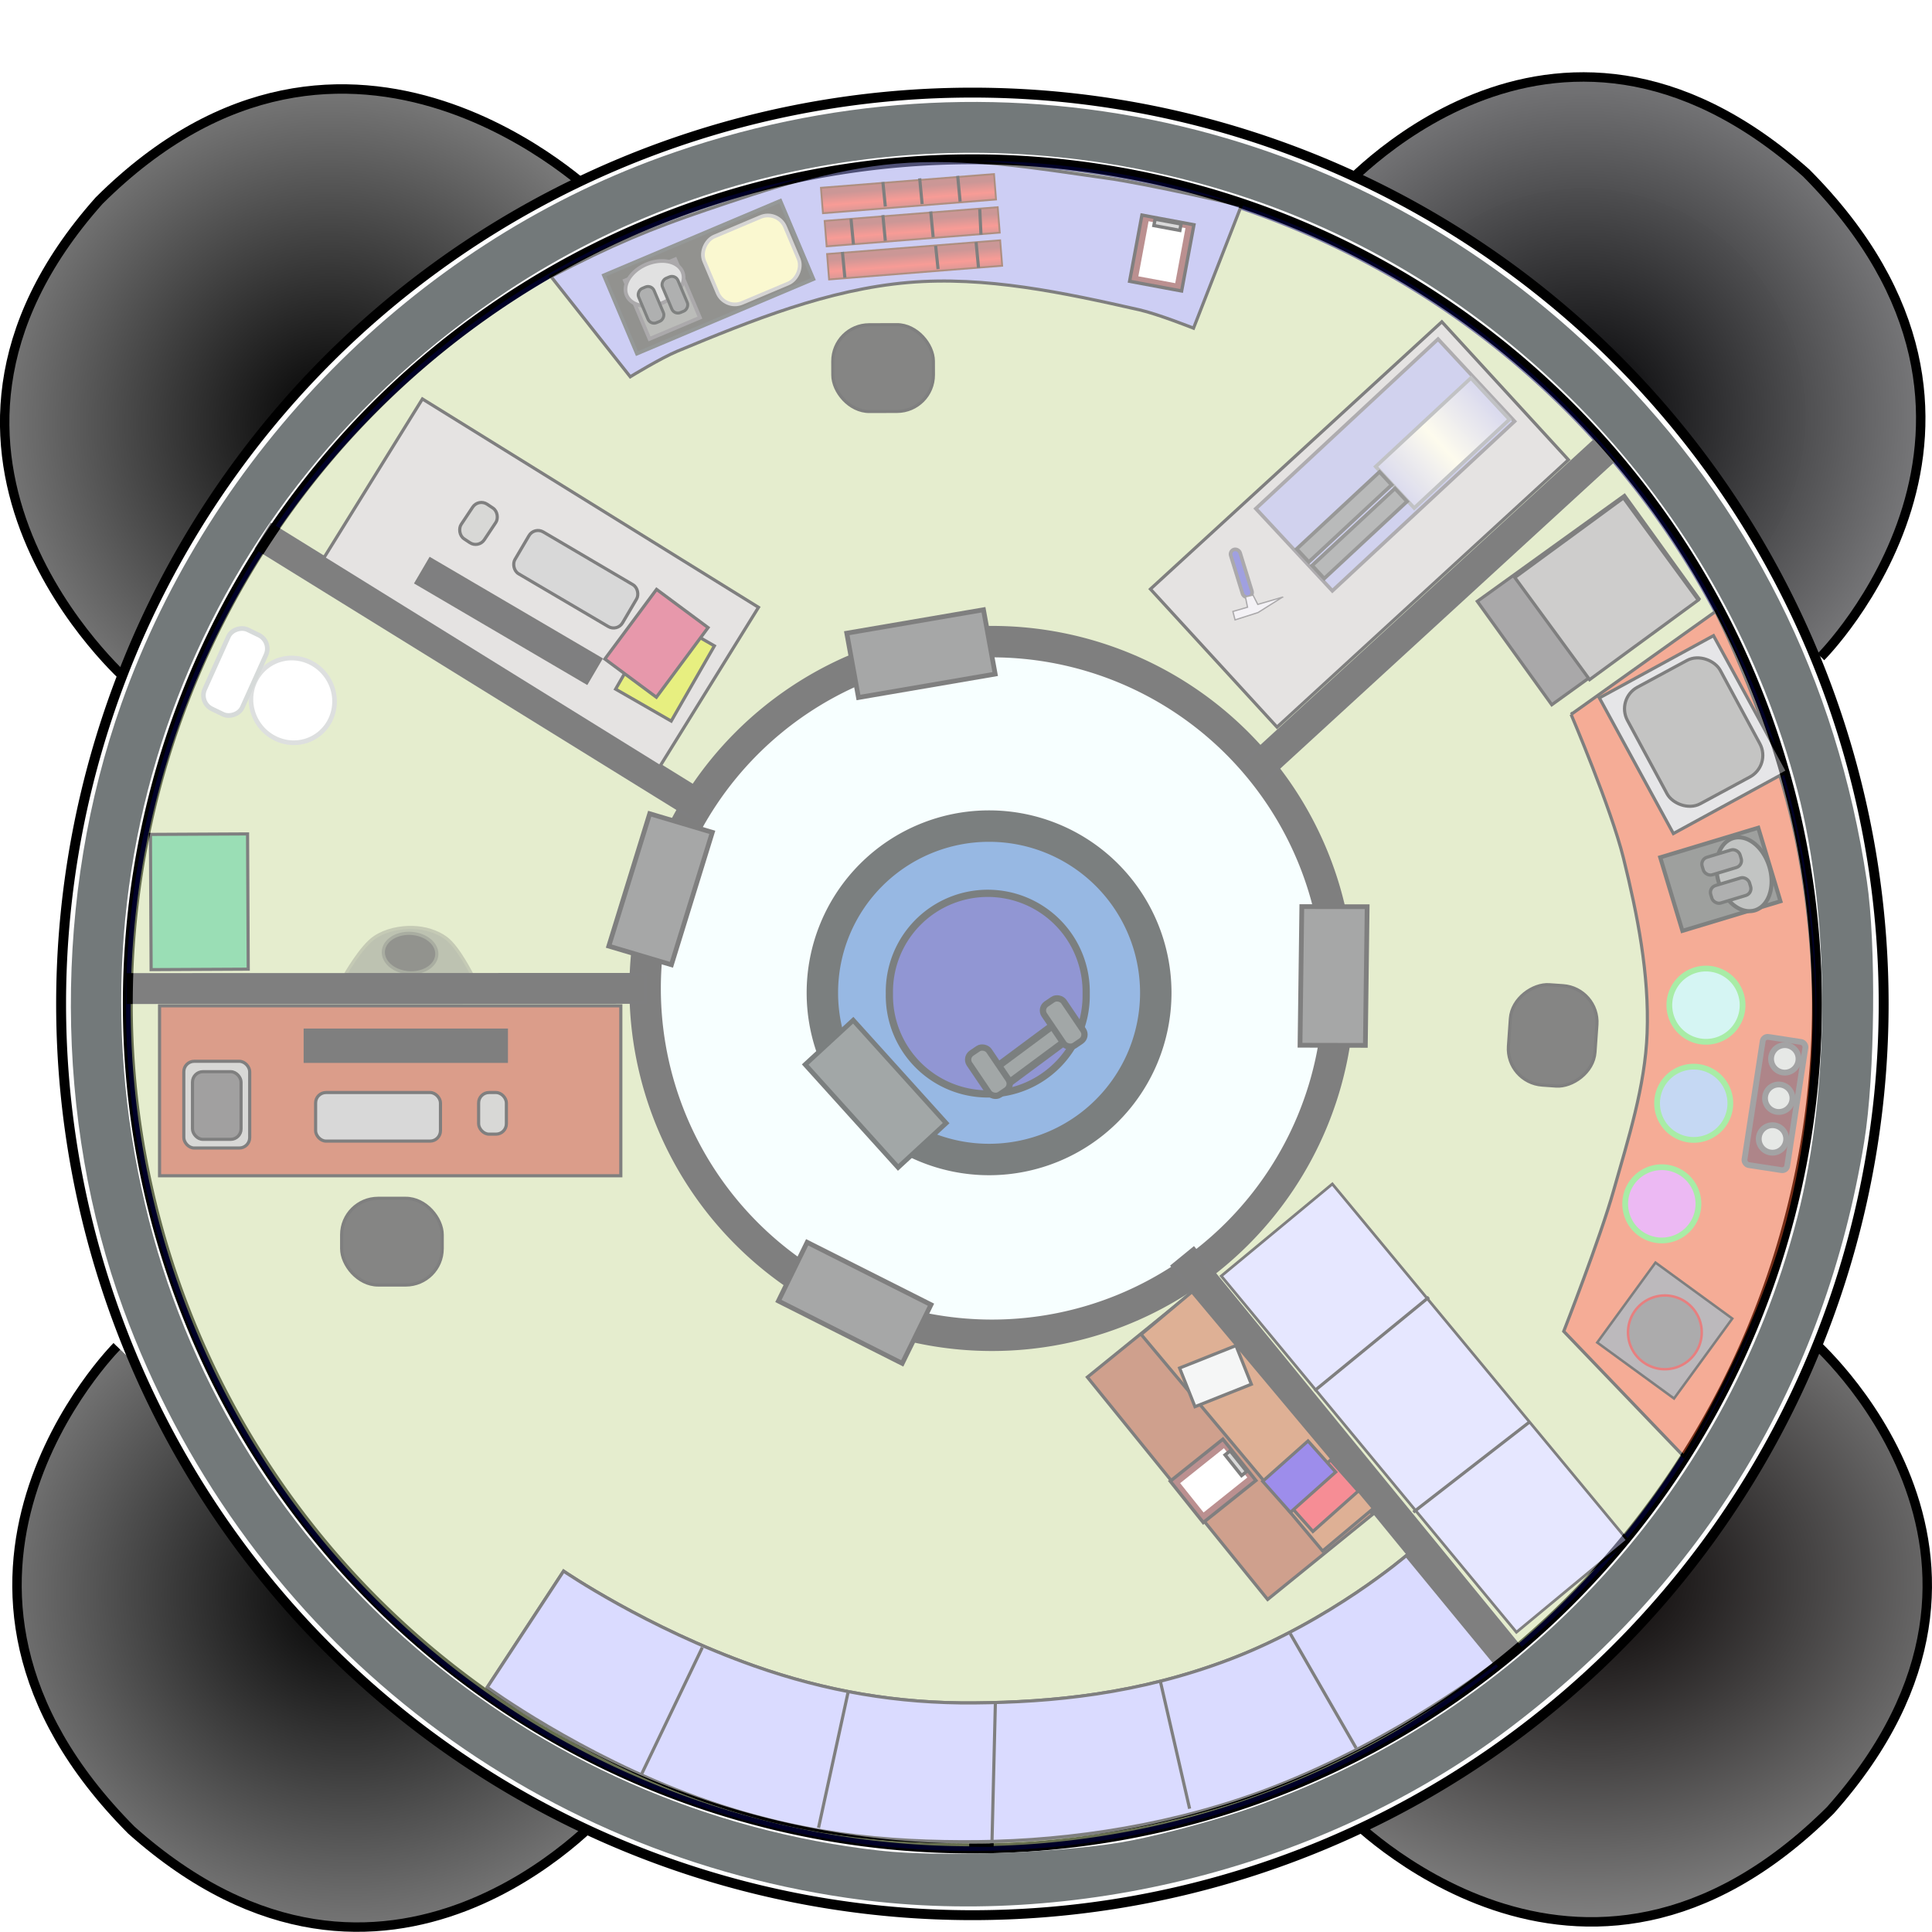 <?xml version="1.0" encoding="UTF-8" standalone="no"?>
<!-- Created with Inkscape (http://www.inkscape.org/) -->

<svg
   xmlns:dc="http://purl.org/dc/elements/1.1/"
   xmlns:cc="http://creativecommons.org/ns#"
   xmlns:rdf="http://www.w3.org/1999/02/22-rdf-syntax-ns#"
   xmlns:svg="http://www.w3.org/2000/svg"
   xmlns="http://www.w3.org/2000/svg"
   xmlns:xlink="http://www.w3.org/1999/xlink"
   xmlns:sodipodi="http://sodipodi.sourceforge.net/DTD/sodipodi-0.dtd"
   xmlns:inkscape="http://www.inkscape.org/namespaces/inkscape"
   width="61.465"
   height="61.46"
   id="svg2396"
   sodipodi:version="0.32"
   inkscape:version="0.47 r22583"
   sodipodi:docname="research_hab.svg"
   inkscape:output_extension="org.inkscape.output.svg.inkscape"
   version="1.0"
   inkscape:export-filename="/home/scud/Documents/msp/concept_art/lander_hab_color.png"
   inkscape:export-xdpi="99.859245"
   inkscape:export-ydpi="99.859245"
   style="enable-background:new">
  <defs
     id="defs2398">
    <linearGradient
       id="linearGradient3282">
      <stop
         style="stop-color:#000000;stop-opacity:1;"
         offset="0"
         id="stop3284" />
      <stop
         style="stop-color:#7b7b7b;stop-opacity:1;"
         offset="1"
         id="stop3286" />
    </linearGradient>
    <linearGradient
       id="linearGradient3273">
      <stop
         style="stop-color:#000002;stop-opacity:1;"
         offset="0"
         id="stop3275" />
      <stop
         style="stop-color:#777779;stop-opacity:0.991;"
         offset="1"
         id="stop3277" />
    </linearGradient>
    <linearGradient
       id="linearGradient3264">
      <stop
         style="stop-color:#040000;stop-opacity:1;"
         offset="0"
         id="stop3266" />
      <stop
         style="stop-color:#848484;stop-opacity:1;"
         offset="1"
         id="stop3268" />
    </linearGradient>
    <linearGradient
       id="linearGradient3255">
      <stop
         style="stop-color:#000000;stop-opacity:1;"
         offset="0"
         id="stop3257" />
      <stop
         style="stop-color:#828282;stop-opacity:1;"
         offset="1"
         id="stop3259" />
    </linearGradient>
    <radialGradient
       inkscape:collect="always"
       xlink:href="#linearGradient3255"
       id="radialGradient3261"
       cx="295.46"
       cy="93.108"
       fx="295.46"
       fy="93.108"
       r="9.497"
       gradientTransform="matrix(-0.109,1.226,1.294,0.115,209.434,-241.08)"
       gradientUnits="userSpaceOnUse" />
    <radialGradient
       inkscape:collect="always"
       xlink:href="#linearGradient3264"
       id="radialGradient3270"
       cx="337.688"
       cy="93.486"
       fx="337.688"
       fy="93.486"
       r="9.388"
       gradientTransform="matrix(1.488,0.027,0.021,-1.199,-167.321,234.264)"
       gradientUnits="userSpaceOnUse" />
    <radialGradient
       inkscape:collect="always"
       xlink:href="#linearGradient3273"
       id="radialGradient3279"
       cx="336.775"
       cy="134.029"
       fx="336.775"
       fy="134.029"
       r="9.442"
       gradientTransform="matrix(0.016,-1.172,-1.146,-0.016,485.227,491.163)"
       gradientUnits="userSpaceOnUse" />
    <radialGradient
       inkscape:collect="always"
       xlink:href="#linearGradient3282"
       id="radialGradient3319"
       gradientUnits="userSpaceOnUse"
       gradientTransform="matrix(-1.143,0.017,0.017,1.153,630.449,-65.186)"
       cx="293.591"
       cy="134.234"
       fx="293.591"
       fy="134.234"
       r="9.572" />
    <filter
       inkscape:collect="always"
       id="filter3702"
       color-interpolation-filters="sRGB">
      <feBlend
         inkscape:collect="always"
         mode="multiply"
         in2="BackgroundImage"
         id="feBlend3704" />
    </filter>
    <filter
       inkscape:collect="always"
       id="filter5209"
       color-interpolation-filters="sRGB">
      <feGaussianBlur
         inkscape:collect="always"
         stdDeviation="0.012"
         id="feGaussianBlur5211" />
    </filter>
    <linearGradient
       id="linearGradient6449">
      <stop
         style="stop-color:#972f2d;stop-opacity:1;"
         offset="0"
         id="stop6451" />
      <stop
         id="stop6459"
         offset="0.5"
         style="stop-color:#f1382d;stop-opacity:0.996;" />
      <stop
         style="stop-color:#972f2d;stop-opacity:0.992;"
         offset="1"
         id="stop6453" />
    </linearGradient>
    <linearGradient
       y2="354.203"
       x2="263.681"
       y1="341.804"
       x1="263.722"
       gradientTransform="matrix(0.092,0,0,0.06,4.371,-14.059)"
       gradientUnits="userSpaceOnUse"
       id="linearGradient3239"
       xlink:href="#linearGradient6449"
       inkscape:collect="always" />
    <linearGradient
       inkscape:collect="always"
       xlink:href="#linearGradient6449"
       id="linearGradient5452"
       gradientUnits="userSpaceOnUse"
       gradientTransform="matrix(0.092,0,0,0.06,4.404,-13)"
       x1="263.722"
       y1="341.804"
       x2="263.681"
       y2="354.203" />
    <linearGradient
       inkscape:collect="always"
       xlink:href="#linearGradient6449"
       id="linearGradient5456"
       gradientUnits="userSpaceOnUse"
       gradientTransform="matrix(0.092,0,0,0.06,4.399,-11.944)"
       x1="263.722"
       y1="341.804"
       x2="263.681"
       y2="354.203" />
    <linearGradient
       gradientTransform="matrix(0.146,0,0,0.146,-60.168,-98.19)"
       inkscape:collect="always"
       xlink:href="#linearGradient7399"
       id="linearGradient7405"
       x1="226.06"
       y1="397.144"
       x2="253.851"
       y2="397.144"
       gradientUnits="userSpaceOnUse" />
    <linearGradient
       id="linearGradient7399">
      <stop
         style="stop-color:#b6b6dd;stop-opacity:1;"
         offset="0"
         id="stop7401" />
      <stop
         id="stop7407"
         offset="0.5"
         style="stop-color:#fdf9dd;stop-opacity:0.984;" />
      <stop
         style="stop-color:#b6b6dd;stop-opacity:0.976;"
         offset="1"
         id="stop7403" />
    </linearGradient>
  </defs>
  <sodipodi:namedview
     id="base"
     pagecolor="#ffffff"
     bordercolor="#666666"
     borderopacity="1.0"
     gridtolerance="10000"
     guidetolerance="10"
     objecttolerance="10"
     inkscape:pageopacity="0.0"
     inkscape:pageshadow="2"
     inkscape:zoom="9.0628052"
     inkscape:cx="30.73247"
     inkscape:cy="30.73"
     inkscape:document-units="px"
     inkscape:current-layer="layer6"
     showgrid="true"
     inkscape:snap-global="false"
     inkscape:window-width="1440"
     inkscape:window-height="825"
     inkscape:window-x="0"
     inkscape:window-y="24"
     inkscape:snap-to-guides="false"
     showguides="true"
     inkscape:guide-bbox="true"
     inkscape:snap-grids="true"
     inkscape:snap-object-midpoints="true"
     inkscape:window-maximized="1">
    <inkscape:grid
       type="xygrid"
       id="grid2427"
       visible="true"
       enabled="true"
       empspacing="5"
       snapvisiblegridlinesonly="true" />
    <sodipodi:guide
       orientation="1,0"
       position="31.558,37.737"
       id="guide2842" />
    <sodipodi:guide
       orientation="0,1"
       position="-8.055,30.013"
       id="guide2844" />
  </sodipodi:namedview>
  <g
     inkscape:label="foot pads"
     inkscape:groupmode="layer"
     id="layer1"
     style="display:inline"
     transform="translate(-286.652,-81.089)"
     sodipodi:insensitive="true">
    <path
       style="fill:url(#radialGradient3261);fill-opacity:1;fill-rule:evenodd;stroke:#000000;stroke-width:0.3px;stroke-linecap:butt;stroke-linejoin:miter;stroke-opacity:1;display:inline"
       d="m 290.37,123.922 c 0,0 -7.45,7.44 0.466,15.395 8.152,7.257 15.052,-0.579 15.052,-0.579"
       id="path2415"
       sodipodi:nodetypes="ccc" />
    <path
       style="fill:url(#radialGradient3270);fill-opacity:1;fill-rule:evenodd;stroke:#000000;stroke-width:0.3px;stroke-linecap:butt;stroke-linejoin:miter;stroke-opacity:1;display:inline"
       d="m 329.49,138.812 c 0,0 7.44,7.783 15.395,-0.132 7.257,-8.152 -0.579,-14.941 -0.579,-14.941"
       id="path2417"
       sodipodi:nodetypes="ccc" />
    <path
       style="fill:url(#radialGradient3279);fill-opacity:1;fill-rule:evenodd;stroke:#000000;stroke-width:0.3px;stroke-linecap:butt;stroke-linejoin:miter;stroke-opacity:1;display:inline"
       d="m 344.582,101.988 c 0,0 7.45,-7.44 -0.466,-15.395 -8.152,-7.257 -14.941,0.69 -14.941,0.69"
       id="path2419"
       sodipodi:nodetypes="ccc" />
    <path
       style="fill:url(#radialGradient3319);fill-opacity:1;fill-rule:evenodd;stroke:#000000;stroke-width:0.3px;stroke-linecap:butt;stroke-linejoin:miter;stroke-opacity:1;display:inline"
       d="m 305.645,87.34 c 0,0 -7.885,-7.783 -15.84,0.132 -7.257,8.152 0.913,15.275 0.913,15.275"
       id="path2421"
       sodipodi:nodetypes="ccc" />
  </g>
  <g
     inkscape:groupmode="layer"
     id="layer2"
     style="display:inline"
     transform="translate(-286.652,-81.089)"
     inkscape:label="frame"
     sodipodi:insensitive="true">
    <path
       sodipodi:type="arc"
       style="fill:#ffffff;fill-opacity:1;fill-rule:evenodd;stroke:#000000;stroke-width:0.315;stroke-linecap:round;stroke-linejoin:miter;stroke-miterlimit:4;stroke-opacity:1;stroke-dasharray:none;stroke-dashoffset:0"
       id="path3634"
       sodipodi:cx="30.935921"
       sodipodi:cy="31.938292"
       sodipodi:rx="28.991379"
       sodipodi:ry="28.991379"
       d="m 59.927,31.938 a 28.991,28.991 0 1 1 -57.983,0 28.991,28.991 0 1 1 57.983,0 z"
       transform="translate(286.652,81.089)" />
    <path
       sodipodi:type="arc"
       style="fill:#ffffff;fill-opacity:1;fill-rule:evenodd;stroke:#000000;stroke-width:0.315;stroke-linecap:round;stroke-linejoin:miter;stroke-miterlimit:4;stroke-opacity:1;stroke-dasharray:none;stroke-dashoffset:0"
       id="path3632"
       sodipodi:cx="30.935921"
       sodipodi:cy="31.938292"
       sodipodi:rx="26.870056"
       sodipodi:ry="26.870056"
       d="m 57.806,31.938 a 26.87,26.87 0 1 1 -53.74,0 26.87,26.87 0 1 1 53.74,0 z"
       transform="translate(286.652,81.089)" />
    <path
       style="color:#000000;fill:#73797a;fill-opacity:1;fill-rule:nonzero;stroke:none;stroke-width:1;marker:none;visibility:visible;display:inline;overflow:visible;enable-background:accumulate"
       d="M 26.935,60.377 C 16.357,58.832 7.615,51.716 3.924,41.645 1.719,35.63 1.697,28.471 3.866,22.377 6.714,14.374 13.16,7.845 21.024,4.999 31.598,1.172 43.197,3.705 51.114,11.568 c 4.534,4.503 7.318,10.042 8.279,16.466 0.299,2.002 0.257,6.199 -0.085,8.289 -1.244,7.626 -5.107,14.001 -11.325,18.689 -5.812,4.382 -13.813,6.422 -21.047,5.365 l 0,0 z m 8.711,-1.76 c 0.896,-0.146 2.592,-0.582 3.769,-0.968 8.749,-2.873 15.485,-10.046 17.766,-18.92 1.051,-4.088 1.053,-9.558 0.005,-13.578 C 54.901,16.387 48.25,9.2 39.763,6.323 31.78,3.617 23.012,4.707 16.135,9.26 6.284,15.782 1.815,27.379 4.741,38.827 7.487,49.575 16.833,57.63 28.007,58.878 c 1.832,0.205 5.57,0.077 7.64,-0.261 z"
       id="path3637"
       transform="translate(286.652,81.089)" />
  </g>
  <g
     inkscape:groupmode="layer"
     id="layer6"
     inkscape:label="interior"
     style="opacity:0.5;display:inline"
     transform="translate(0,1.774)">
    <path
       sodipodi:type="arc"
       style="fill:#ccdc9d;fill-opacity:1;fill-rule:nonzero;stroke:#00004d;stroke-width:0.148;stroke-linecap:round;stroke-linejoin:miter;stroke-miterlimit:4;stroke-opacity:1;stroke-dasharray:none;stroke-dashoffset:0;enable-background:new"
       id="path5259"
       sodipodi:cx="31.336876"
       sodipodi:cy="31.447216"
       sodipodi:rx="26.812891"
       sodipodi:ry="26.812891"
       d="m 58.15,31.447 a 26.813,26.813 0 1 1 -53.626,0 26.813,26.813 0 1 1 53.626,0 z"
       transform="translate(-0.441,-1.222)" />
    <path
       sodipodi:type="arc"
       style="fill:#efffff;fill-opacity:1;stroke:#000000;stroke-width:1;stroke-linecap:round;stroke-linejoin:miter;stroke-miterlimit:4;stroke-opacity:1;stroke-dasharray:none;stroke-dashoffset:0"
       id="path3630"
       sodipodi:cx="31.557558"
       sodipodi:cy="31.447216"
       sodipodi:rx="11.034111"
       sodipodi:ry="11.034111"
       d="m 42.592,31.447 a 11.034,11.034 0 1 1 -22.068,0 11.034,11.034 0 1 1 22.068,0 z"
       transform="translate(0,-1.774)" />
    <rect
       style="fill:#000000;fill-opacity:1;stroke:#000002;stroke-width:0.09;stroke-linecap:round;stroke-linejoin:miter;stroke-miterlimit:4;stroke-opacity:1;stroke-dasharray:none;stroke-dashoffset:0"
       id="rect3640"
       width="16.456"
       height="0.893"
       x="4.069"
       y="29.231"
       transform="matrix(1,-3.3650439e-4,2.0933525e-4,1,0,0)" />
    <rect
       transform="matrix(0.633,0.774,-0.774,0.633,0,0)"
       y="-5.386"
       x="53.413"
       height="0.893"
       width="16.456"
       id="rect3644"
       style="fill:#000000;fill-opacity:1;stroke:#000002;stroke-width:0.09;stroke-linecap:round;stroke-linejoin:miter;stroke-miterlimit:4;stroke-opacity:1;stroke-dasharray:none;stroke-dashoffset:0" />
    <rect
       transform="matrix(0.893,0.45,-0.44,0.898,0,0)"
       y="22.156"
       x="39.673"
       height="2.079"
       width="4.411"
       id="rect3646"
       style="fill:#4e4f4f;fill-opacity:1;fill-rule:nonzero;stroke:#000000;stroke-width:0.151;stroke-linecap:round;stroke-linejoin:miter;stroke-miterlimit:4;stroke-opacity:1;stroke-dasharray:none;stroke-dashoffset:0;display:inline" />
    <rect
       transform="matrix(0.85,0.526,-0.527,0.85,0,0)"
       y="8.141"
       x="15.196"
       height="0.893"
       width="16.456"
       id="rect3649"
       style="fill:#000000;fill-opacity:1;stroke:#000002;stroke-width:0.09;stroke-linecap:round;stroke-linejoin:miter;stroke-miterlimit:4;stroke-opacity:1;stroke-dasharray:none;stroke-dashoffset:0" />
    <rect
       style="fill:#000000;fill-opacity:1;stroke:#000002;stroke-width:0.087;stroke-linecap:round;stroke-linejoin:miter;stroke-miterlimit:4;stroke-opacity:1;stroke-dasharray:none;stroke-dashoffset:0"
       id="rect3651"
       width="15.248"
       height="0.896"
       x="-29.097"
       y="-44.198"
       transform="matrix(-0.737,0.676,-0.676,-0.737,0,0)" />
    <rect
       style="fill:#4e4f4f;fill-opacity:1;fill-rule:nonzero;stroke:#000000;stroke-width:0.151;stroke-linecap:round;stroke-linejoin:miter;stroke-miterlimit:4;stroke-opacity:1;stroke-dasharray:none;stroke-dashoffset:0;display:inline"
       id="rect3653"
       width="4.411"
       height="2.079"
       x="17.228"
       y="-28.96"
       transform="matrix(-0.295,0.955,-0.958,-0.285,0,0)" />
    <rect
       transform="matrix(-0.986,0.169,-0.179,-0.984,0,0)"
       y="-24.734"
       x="-27.62"
       height="2.079"
       width="4.411"
       id="rect3655"
       style="fill:#4e4f4f;fill-opacity:1;fill-rule:nonzero;stroke:#000000;stroke-width:0.151;stroke-linecap:round;stroke-linejoin:miter;stroke-miterlimit:4;stroke-opacity:1;stroke-dasharray:none;stroke-dashoffset:0;display:inline" />
    <rect
       style="fill:#4e4f4f;fill-opacity:1;fill-rule:nonzero;stroke:#000000;stroke-width:0.151;stroke-linecap:round;stroke-linejoin:miter;stroke-miterlimit:4;stroke-opacity:1;stroke-dasharray:none;stroke-dashoffset:0;display:inline"
       id="rect3657"
       width="4.411"
       height="2.079"
       x="-31.396"
       y="41.767"
       transform="matrix(0.013,-1,1,0.002,0,0)" />
    <path
       style="fill:#9a9ba1;fill-opacity:1;stroke:#aeaeae;stroke-width:0.1;stroke-linecap:butt;stroke-linejoin:miter;stroke-miterlimit:4;stroke-opacity:1;stroke-dasharray:none;display:inline;filter:url(#filter3702)"
       d="m 14.205,28.204 c 0,0 1.026,-0.009 1.463,-0.24 0.325,-0.172 0.591,-0.473 0.761,-0.8 0.193,-0.37 0.302,-0.813 0.248,-1.227 -0.067,-0.521 -0.696,-1.415 -0.696,-1.415"
       id="path3732"
       sodipodi:nodetypes="caaac"
       transform="matrix(-0.433,-0.901,0.901,-0.433,-4.218,54.298)" />
    <path
       sodipodi:type="arc"
       style="fill:#4d4c4c;fill-opacity:1;fill-rule:nonzero;stroke:#aeaeae;stroke-width:0.1;stroke-linecap:butt;stroke-linejoin:miter;stroke-miterlimit:4;stroke-opacity:1;stroke-dasharray:none;stroke-dashoffset:0;display:inline;filter:url(#filter3702)"
       id="path3734"
       sodipodi:cx="38.905445"
       sodipodi:cy="17.629816"
       sodipodi:rx="0.62678504"
       sodipodi:ry="0.85063684"
       d="m 39.532,17.63 a 0.627,0.851 0 1 1 -1.254,0 0.627,0.851 0 1 1 1.254,0 z"
       transform="matrix(0.067,-0.998,0.998,0.067,-7.155,66.193)" />
    <path
       sodipodi:type="arc"
       style="fill:#ffffff;fill-opacity:1;fill-rule:nonzero;stroke:#bcc0c0;stroke-width:0.129;stroke-linecap:butt;stroke-linejoin:miter;stroke-miterlimit:4;stroke-opacity:1;stroke-dasharray:none;stroke-dashoffset:0;display:inline;filter:url(#filter5209)"
       id="path3724"
       sodipodi:cx="44.322659"
       sodipodi:cy="20.718971"
       sodipodi:rx="1.1640294"
       sodipodi:ry="1.1640294"
       d="m 45.487,20.719 a 1.164,1.164 0 1 1 -2.328,0 1.164,1.164 0 1 1 2.328,0 z"
       transform="matrix(-0.977,0.575,-0.592,-1.005,64.883,15.845)" />
    <rect
       style="fill:#ffffff;fill-opacity:1;fill-rule:nonzero;stroke:#aeb5b3;stroke-width:0.148;stroke-linecap:butt;stroke-linejoin:miter;stroke-miterlimit:4;stroke-opacity:1;stroke-dasharray:none;stroke-dashoffset:0;display:inline"
       id="rect3730"
       width="2.763"
       height="1.329"
       x="-1.018"
       y="3.364"
       transform="matrix(-0.411,0.912,-0.9,-0.435,11.263,21.026)"
       ry="0.465" />
    <rect
       style="fill:#36bd6b;fill-opacity:1;fill-rule:nonzero;stroke:#000002;stroke-width:0.1;stroke-linecap:round;stroke-linejoin:miter;stroke-miterlimit:4;stroke-opacity:1;stroke-dasharray:none;stroke-dashoffset:0"
       id="rect3681"
       width="4.303"
       height="3.09"
       x="24.795"
       y="-7.752"
       transform="matrix(0.005,1,-1,0.005,0,0)" />
    <path
       style="fill:#b6b7ff;fill-opacity:1;stroke:#000000;stroke-width:0.1;stroke-linecap:butt;stroke-linejoin:miter;stroke-miterlimit:4;stroke-opacity:1;stroke-dasharray:none"
       d="m 15.503,53.681 c 0,0 2.925,2.143 6.665,3.505 3.21,1.169 5.993,1.434 8.948,1.405 2.955,-0.029 6.343,-0.539 9.422,-1.741 4.039,-1.578 7.019,-3.941 7.019,-3.941 l -2.814,-3.421 c 0,0 -2.419,2.079 -5.58,3.289 -2.938,1.125 -5.716,1.378 -8.157,1.4 -2.441,0.023 -4.735,-0.373 -7.019,-1.18 -3.428,-1.211 -6.057,-3.013 -6.057,-3.013 l -2.428,3.696 z"
       id="path3683"
       transform="translate(0,-1.774)"
       sodipodi:nodetypes="cszsccszscc" />
    <path
       style="fill:none;stroke:#000000;stroke-width:0.1;stroke-linecap:butt;stroke-linejoin:miter;stroke-miterlimit:4;stroke-opacity:1;stroke-dasharray:none"
       d="m 20.413,56.439 1.931,-4.027"
       id="path3685"
       transform="translate(0,-1.774)" />
    <path
       style="fill:none;stroke:#000000;stroke-width:0.1;stroke-linecap:butt;stroke-linejoin:miter;stroke-miterlimit:4;stroke-opacity:1;stroke-dasharray:none"
       d="m 26.041,58.15 0.938,-4.303"
       id="path3687"
       transform="translate(0,-1.774)" />
    <path
       style="fill:none;stroke:#000000;stroke-width:0.1;stroke-linecap:butt;stroke-linejoin:miter;stroke-miterlimit:4;stroke-opacity:1;stroke-dasharray:none"
       d="m 30.84,58.701 0.717,0 0.11,-4.524"
       id="path3689"
       transform="translate(0,-1.774)" />
    <path
       style="fill:none;stroke:#000000;stroke-width:0.1;stroke-linecap:butt;stroke-linejoin:miter;stroke-miterlimit:4;stroke-opacity:1;stroke-dasharray:none"
       d="M 37.847,57.543 36.909,53.46"
       id="path3691"
       transform="translate(0,-1.774)"
       sodipodi:nodetypes="cc" />
    <path
       style="fill:none;stroke:#000000;stroke-width:0.1;stroke-linecap:butt;stroke-linejoin:miter;stroke-miterlimit:4;stroke-opacity:1;stroke-dasharray:none"
       d="M 43.143,55.612 41.047,51.971"
       id="path3693"
       transform="translate(0,-1.774)"
       sodipodi:nodetypes="cc" />
    <path
       style="fill:none;stroke:#000000;stroke-width:1px;stroke-linecap:butt;stroke-linejoin:miter;stroke-opacity:1"
       d="m 44.523,54.95 0,0 z"
       id="path3695"
       transform="translate(0,-1.774)" />
    <path
       style="fill:none;stroke:#000000;stroke-width:1px;stroke-linecap:butt;stroke-linejoin:miter;stroke-opacity:1"
       d="m 40.937,56.55 0,0 z"
       id="path3697"
       transform="translate(0,-1.774)" />
    <path
       sodipodi:nodetypes="cszsccszscc"
       transform="translate(0,-1.774)"
       id="path5263"
       d="m 15.503,53.681 c 0,0 2.925,2.143 6.665,3.505 3.21,1.169 5.993,1.434 8.948,1.405 2.955,-0.029 6.343,-0.539 9.422,-1.741 4.039,-1.578 7.019,-3.941 7.019,-3.941 l -2.814,-3.421 c 0,0 -2.419,2.079 -5.58,3.289 -2.938,1.125 -5.716,1.378 -8.157,1.4 -2.441,0.023 -4.735,-0.373 -7.019,-1.18 -3.428,-1.211 -6.057,-3.013 -6.057,-3.013 l -2.428,3.696 z"
       style="fill:#b6b7ff;fill-opacity:1;stroke:#000000;stroke-width:0.1;stroke-linecap:butt;stroke-linejoin:miter;stroke-miterlimit:4;stroke-opacity:1;stroke-dasharray:none" />
    <path
       transform="translate(0,-1.774)"
       id="path5265"
       d="m 20.413,56.439 1.931,-4.027"
       style="fill:none;stroke:#000000;stroke-width:0.1;stroke-linecap:butt;stroke-linejoin:miter;stroke-miterlimit:4;stroke-opacity:1;stroke-dasharray:none" />
    <path
       transform="translate(0,-1.774)"
       id="path5267"
       d="m 26.041,58.15 0.938,-4.303"
       style="fill:none;stroke:#000000;stroke-width:0.1;stroke-linecap:butt;stroke-linejoin:miter;stroke-miterlimit:4;stroke-opacity:1;stroke-dasharray:none" />
    <path
       transform="translate(0,-1.774)"
       id="path5269"
       d="m 30.84,58.701 0.717,0 0.11,-4.524"
       style="fill:none;stroke:#000000;stroke-width:0.1;stroke-linecap:butt;stroke-linejoin:miter;stroke-miterlimit:4;stroke-opacity:1;stroke-dasharray:none" />
    <path
       sodipodi:nodetypes="cc"
       transform="translate(0,-1.774)"
       id="path5271"
       d="M 37.847,57.543 36.909,53.46"
       style="fill:none;stroke:#000000;stroke-width:0.1;stroke-linecap:butt;stroke-linejoin:miter;stroke-miterlimit:4;stroke-opacity:1;stroke-dasharray:none" />
    <path
       sodipodi:nodetypes="cc"
       transform="translate(0,-1.774)"
       id="path5273"
       d="M 43.143,55.612 41.047,51.971"
       style="fill:none;stroke:#000000;stroke-width:0.1;stroke-linecap:butt;stroke-linejoin:miter;stroke-miterlimit:4;stroke-opacity:1;stroke-dasharray:none" />
    <path
       transform="translate(0,-1.774)"
       id="path5275"
       d="m 44.523,54.95 0,0 z"
       style="fill:none;stroke:#000000;stroke-width:1px;stroke-linecap:butt;stroke-linejoin:miter;stroke-opacity:1" />
    <path
       transform="translate(0,-1.774)"
       id="path5277"
       d="m 40.937,56.55 0,0 z"
       style="fill:none;stroke:#000000;stroke-width:1px;stroke-linecap:butt;stroke-linejoin:miter;stroke-opacity:1" />
    <rect
       style="fill:#cecfff;fill-opacity:1;fill-rule:nonzero;stroke:#000000;stroke-width:0.087;stroke-miterlimit:4;stroke-opacity:1;stroke-dasharray:none"
       id="rect5279"
       width="4.589"
       height="14.718"
       x="5.15"
       y="54.684"
       transform="matrix(0.77,-0.638,0.638,0.77,0,0)" />
    <path
       style="fill:none;stroke:#000000;stroke-width:0.1;stroke-linecap:butt;stroke-linejoin:miter;stroke-miterlimit:4;stroke-opacity:1;stroke-dasharray:none"
       d="m 41.819,44.247 3.641,-2.979"
       id="path5281"
       transform="translate(0,-1.774)"
       sodipodi:nodetypes="cc" />
    <path
       style="fill:none;stroke:#000000;stroke-width:0.1;stroke-linecap:butt;stroke-linejoin:miter;stroke-miterlimit:4;stroke-opacity:1;stroke-dasharray:none"
       d="M 44.964,48.109 48.66,45.24"
       id="path5283"
       transform="translate(0,-1.774)"
       sodipodi:nodetypes="cc" />
    <rect
       style="fill:#b73b16;fill-opacity:1;fill-rule:nonzero;stroke:#000000;stroke-width:0.1;stroke-linecap:round;stroke-linejoin:miter;stroke-miterlimit:4;stroke-opacity:1;stroke-dasharray:none;stroke-dashoffset:0"
       id="rect5285"
       width="14.675"
       height="5.407"
       x="5.076"
       y="31.999"
       transform="translate(0,-1.774)" />
    <rect
       style="fill:#000000;fill-opacity:1;fill-rule:nonzero;stroke:#000000;stroke-width:0.1;stroke-linecap:round;stroke-linejoin:miter;stroke-miterlimit:4;stroke-opacity:1;stroke-dasharray:none;stroke-dashoffset:0"
       id="rect5287"
       width="6.4"
       height="0.993"
       x="9.71"
       y="30.998" />
    <rect
       style="fill:#b2b1b2;fill-opacity:1;fill-rule:nonzero;stroke:#000000;stroke-width:0.1;stroke-linecap:round;stroke-linejoin:miter;stroke-miterlimit:4;stroke-opacity:1;stroke-dasharray:none;stroke-dashoffset:0"
       id="rect5289"
       width="3.972"
       height="1.545"
       x="10.041"
       y="32.984"
       ry="0.331" />
    <rect
       style="fill:#b2b1ad;fill-opacity:1;fill-rule:nonzero;stroke:#000000;stroke-width:0.1;stroke-linecap:round;stroke-linejoin:miter;stroke-miterlimit:4;stroke-opacity:1;stroke-dasharray:none;stroke-dashoffset:0"
       id="rect5291"
       width="0.883"
       height="1.324"
       x="15.227"
       y="32.984"
       ry="0.331" />
    <rect
       style="fill:#b2b1ad;fill-opacity:1;fill-rule:nonzero;stroke:#000000;stroke-width:0.1;stroke-linecap:round;stroke-linejoin:miter;stroke-miterlimit:4;stroke-opacity:1;stroke-dasharray:none;stroke-dashoffset:0"
       id="rect5293"
       width="2.096"
       height="2.759"
       x="5.848"
       y="33.764"
       transform="translate(0,-1.774)"
       ry="0.331" />
    <rect
       style="fill:#444141;fill-opacity:1;fill-rule:nonzero;stroke:#000000;stroke-width:0.1;stroke-linecap:round;stroke-linejoin:miter;stroke-miterlimit:4;stroke-opacity:1;stroke-dasharray:none;stroke-dashoffset:0"
       id="rect5295"
       width="1.545"
       height="2.152"
       x="6.124"
       y="34.095"
       transform="translate(0,-1.774)"
       ry="0.331" />
    <rect
       style="fill:#9f411c;fill-opacity:1;fill-rule:nonzero;stroke:#000000;stroke-width:0.1;stroke-linecap:round;stroke-linejoin:miter;stroke-miterlimit:4;stroke-opacity:1;stroke-dasharray:none;stroke-dashoffset:0"
       id="rect5297"
       width="4.303"
       height="9.103"
       x="0.395"
       y="54.424"
       transform="matrix(0.777,-0.63,0.63,0.777,0,0)" />
    <rect
       style="fill:#0b0c09;fill-opacity:1;fill-rule:nonzero;stroke:#000000;stroke-width:0.1;stroke-linecap:round;stroke-linejoin:miter;stroke-miterlimit:4;stroke-opacity:1;stroke-dasharray:none;stroke-dashoffset:0"
       id="rect5315"
       width="3.2"
       height="2.759"
       x="10.869"
       y="36.349"
       ry="1.159" />
    <rect
       style="fill:#be622c;fill-opacity:1;fill-rule:nonzero;stroke:#000000;stroke-width:0.1;stroke-linecap:round;stroke-linejoin:miter;stroke-miterlimit:4;stroke-opacity:1;stroke-dasharray:none;stroke-dashoffset:0"
       id="rect5317"
       width="2.112"
       height="8.993"
       x="1.695"
       y="54.527"
       transform="matrix(0.766,-0.642,0.642,0.766,0,0)" />
    <rect
       style="fill:#ee1c2c;fill-opacity:1;fill-rule:nonzero;stroke:#000000;stroke-width:0.1;stroke-linecap:round;stroke-linejoin:miter;stroke-miterlimit:4;stroke-opacity:1;stroke-dasharray:none;stroke-dashoffset:0"
       id="rect5319"
       width="1.324"
       height="1.931"
       x="61.508"
       y="-1.912"
       transform="matrix(0.665,0.747,-0.747,0.665,0,0)" />
    <rect
       transform="matrix(0.665,0.747,-0.747,0.665,0,0)"
       y="-1.779"
       x="60.578"
       height="1.931"
       width="1.324"
       id="rect5321"
       style="fill:#3b1cd7;fill-opacity:1;fill-rule:nonzero;stroke:#000000;stroke-width:0.1;stroke-linecap:round;stroke-linejoin:miter;stroke-miterlimit:4;stroke-opacity:1;stroke-dasharray:none;stroke-dashoffset:0" />
    <rect
       style="fill:#ebeded;fill-opacity:1;fill-rule:nonzero;stroke:#000000;stroke-width:0.1;stroke-linecap:round;stroke-linejoin:miter;stroke-miterlimit:4;stroke-opacity:1;stroke-dasharray:none;stroke-dashoffset:0"
       id="rect5325"
       width="1.324"
       height="1.931"
       x="52.673"
       y="-21.348"
       transform="matrix(0.37,0.929,-0.929,0.37,0,0)" />
    <rect
       transform="matrix(0.781,-0.624,-0.624,-0.781,0,0)"
       style="fill:#782121;fill-opacity:1;fill-rule:nonzero;stroke:#020000;stroke-width:0.106;stroke-linecap:round;stroke-linejoin:miter;stroke-miterlimit:4;stroke-opacity:1;stroke-dasharray:none;stroke-dashoffset:0;display:inline;enable-background:new"
       id="rect3649-9"
       width="2.143"
       height="1.683"
       x="0.78"
       y="-60.372" />
    <rect
       transform="matrix(0.781,-0.624,-0.624,-0.781,0,0)"
       style="fill:#ffffff;fill-opacity:1;fill-rule:nonzero;stroke:none;display:inline;enable-background:new"
       id="rect3651-8"
       width="1.782"
       height="1.194"
       x="0.987"
       y="-60.128" />
    <rect
       transform="matrix(0.781,-0.624,-0.624,-0.781,0,0)"
       style="fill:#b3b3b3;fill-opacity:1;fill-rule:nonzero;stroke:#000000;stroke-width:0.106;stroke-opacity:1;display:inline;enable-background:new"
       id="rect3653-3"
       width="0.207"
       height="0.841"
       x="2.665"
       y="-59.965" />
    <path
       transform="translate(0,-1.774)"
       style="fill:#eb5a2d;fill-opacity:1;fill-rule:nonzero;stroke:#000000;stroke-width:0.1;stroke-linecap:round;stroke-linejoin:miter;stroke-miterlimit:4;stroke-opacity:1;stroke-dashoffset:0"
       d="m 49.982,22.729 4.6,-3.277 c 0,0 1.479,2.885 2.355,6.336 0.624,2.458 0.828,5.358 0.766,7.281 -0.059,1.816 -0.365,4.417 -1.093,6.713 -1.119,3.53 -3.042,6.552 -3.042,6.552 l -3.819,-3.979 c 0,0 1.157,-2.954 1.587,-4.479 0.464,-1.643 1.002,-3.303 1.066,-5.009 0.07,-1.871 -0.304,-3.749 -0.753,-5.568 -0.389,-1.575 -1.666,-4.571 -1.666,-4.571 z"
       id="rect5342"
       sodipodi:nodetypes="ccsssccaaac" />
    <rect
       style="fill:#535153;fill-opacity:1;fill-rule:nonzero;stroke:#000000;stroke-width:0.1;stroke-linecap:round;stroke-linejoin:miter;stroke-miterlimit:4;stroke-opacity:1;stroke-dasharray:none;stroke-dashoffset:0"
       id="rect5345"
       width="5.774"
       height="4.057"
       x="28.014"
       y="41.575"
       transform="matrix(0.811,-0.584,0.584,0.811,0,0)" />
    <rect
       style="fill:#9d9c9a;fill-opacity:1;fill-rule:nonzero;stroke:#000000;stroke-width:0.1;stroke-linecap:round;stroke-linejoin:miter;stroke-miterlimit:4;stroke-opacity:1;stroke-dasharray:none;stroke-dashoffset:0"
       id="rect5347"
       width="4.283"
       height="4.026"
       x="29.066"
       y="41.855"
       transform="matrix(0.807,-0.591,0.591,0.807,0,0)" />
    <rect
       style="fill:#ceced1;fill-opacity:1;fill-rule:nonzero;stroke:#000000;stroke-width:0.1;stroke-linecap:round;stroke-linejoin:miter;stroke-miterlimit:4;stroke-opacity:1;stroke-dasharray:none;stroke-dashoffset:0"
       id="rect5349"
       width="4.135"
       height="4.915"
       x="34.878"
       y="42.296"
       transform="matrix(0.878,-0.479,0.479,0.878,0,0)" />
    <rect
       style="fill:#8a8a87;fill-opacity:1;fill-rule:nonzero;stroke:#000000;stroke-width:0.1;stroke-linecap:round;stroke-linejoin:miter;stroke-miterlimit:4;stroke-opacity:1;stroke-dasharray:none;stroke-dashoffset:0"
       id="rect5351"
       width="3.355"
       height="4.213"
       x="35.518"
       y="42.421"
       ry="0.78"
       transform="matrix(0.88,-0.475,0.475,0.88,0,0)" />
    <rect
       style="fill:#3e413e;fill-opacity:1;fill-rule:nonzero;stroke:#000402;stroke-width:0.128;stroke-linecap:round;stroke-linejoin:miter;stroke-miterlimit:4;stroke-opacity:1;stroke-dasharray:none;stroke-dashoffset:0;display:inline;enable-background:new"
       id="rect10985"
       width="3.259"
       height="2.444"
       x="43.204"
       y="39.695"
       transform="matrix(0.957,-0.289,0.289,0.957,0,0)" />
    <path
       transform="matrix(0.156,-0.047,0.047,0.156,-26.649,1.84)"
       sodipodi:type="arc"
       style="fill:#868a87;fill-opacity:1;fill-rule:nonzero;stroke:#000402;stroke-width:0.786;stroke-linecap:round;stroke-linejoin:miter;stroke-miterlimit:4;stroke-opacity:1;stroke-dasharray:none;stroke-dashoffset:0;display:inline;enable-background:new"
       id="path10987"
       sodipodi:cx="439.83008"
       sodipodi:cy="287.63959"
       sodipodi:rx="5.1699333"
       sodipodi:ry="7.3604121"
       d="m 445,287.64 a 5.17,7.36 0 1 1 -10.34,0 5.17,7.36 0 1 1 10.34,0 z" />
    <rect
       style="fill:#606262;fill-opacity:1;fill-rule:nonzero;stroke:#000402;stroke-width:0.103;stroke-linecap:round;stroke-linejoin:miter;stroke-miterlimit:4;stroke-opacity:1;stroke-dasharray:none;stroke-dashoffset:0;display:inline;enable-background:new"
       id="rect10989"
       width="1.259"
       height="0.583"
       x="44.401"
       y="40.122"
       ry="0.228"
       transform="matrix(0.957,-0.289,0.289,0.957,0,0)" />
    <rect
       ry="0.227"
       y="41.062"
       x="44.402"
       height="0.581"
       width="1.288"
       id="rect10991"
       style="fill:#606262;fill-opacity:1;fill-rule:nonzero;stroke:#000402;stroke-width:0.104;stroke-linecap:round;stroke-linejoin:miter;stroke-miterlimit:4;stroke-opacity:1;stroke-dasharray:none;stroke-dashoffset:0;display:inline;enable-background:new"
       transform="matrix(0.957,-0.289,0.289,0.957,0,0)" />
    <path
       sodipodi:type="arc"
       style="fill:#acebe7;fill-opacity:1;fill-rule:nonzero;stroke:#51da4e;stroke-width:0.786;stroke-linecap:round;stroke-linejoin:miter;stroke-miterlimit:4;stroke-opacity:1;stroke-dasharray:none;stroke-dashoffset:0;display:inline;enable-background:new"
       id="path10981"
       sodipodi:cx="480"
       sodipodi:cy="295"
       sodipodi:rx="5"
       sodipodi:ry="5"
       d="m 485,295 a 5,5 0 1 1 -10,0 5,5 0 1 1 10,0 z"
       transform="matrix(0.233,0,0,0.233,-57.566,-38.53)" />
    <path
       transform="matrix(0.233,0,0,0.233,-57.956,-35.409)"
       d="m 485,295 a 5,5 0 1 1 -10,0 5,5 0 1 1 10,0 z"
       sodipodi:ry="5"
       sodipodi:rx="5"
       sodipodi:cy="295"
       sodipodi:cx="480"
       id="path5377"
       style="fill:#8bb2e7;fill-opacity:1;fill-rule:nonzero;stroke:#51da4e;stroke-width:0.786;stroke-linecap:round;stroke-linejoin:miter;stroke-miterlimit:4;stroke-opacity:1;stroke-dasharray:none;stroke-dashoffset:0;display:inline;enable-background:new"
       sodipodi:type="arc" />
    <path
       sodipodi:type="arc"
       style="fill:#d973e7;fill-opacity:1;fill-rule:nonzero;stroke:#51da4e;stroke-width:0.786;stroke-linecap:round;stroke-linejoin:miter;stroke-miterlimit:4;stroke-opacity:1;stroke-dasharray:none;stroke-dashoffset:0;display:inline;enable-background:new"
       id="path5379"
       sodipodi:cx="480"
       sodipodi:cy="295"
       sodipodi:rx="5"
       sodipodi:ry="5"
       d="m 485,295 a 5,5 0 1 1 -10,0 5,5 0 1 1 10,0 z"
       transform="matrix(0.233,0,0,0.233,-58.971,-32.21)" />
    <rect
       style="fill:#5d0b14;fill-opacity:1;fill-rule:nonzero;stroke:#48474a;stroke-width:0.185;stroke-linecap:round;stroke-linejoin:miter;stroke-miterlimit:4;stroke-opacity:1;stroke-dasharray:none;stroke-dashoffset:0;display:inline;enable-background:new"
       id="rect3719"
       width="1.375"
       height="4.126"
       x="60.216"
       y="22.306"
       ry="0.159"
       transform="matrix(0.988,0.152,-0.152,0.988,0,0)" />
    <path
       sodipodi:type="arc"
       style="fill:#cdd1ce;fill-opacity:1;fill-rule:nonzero;stroke:#48474a;stroke-width:1;stroke-linecap:round;stroke-linejoin:miter;stroke-miterlimit:4;stroke-opacity:1;stroke-dasharray:none;stroke-dashoffset:0;display:inline;enable-background:new"
       id="path3721"
       sodipodi:cx="438.05322"
       sodipodi:cy="633.91272"
       sodipodi:rx="2.3589296"
       sodipodi:ry="2.3589296"
       d="m 440.412,633.913 a 2.359,2.359 0 1 1 -4.718,0 2.359,2.359 0 1 1 4.718,0 z"
       transform="matrix(0.183,0.028,-0.028,0.183,-5.632,-96.358)" />
    <path
       transform="matrix(0.183,0.028,-0.028,0.183,-5.825,-95.106)"
       d="m 440.412,633.913 a 2.359,2.359 0 1 1 -4.718,0 2.359,2.359 0 1 1 4.718,0 z"
       sodipodi:ry="2.3589296"
       sodipodi:rx="2.3589296"
       sodipodi:cy="633.91272"
       sodipodi:cx="438.05322"
       id="path3723"
       style="fill:#cdd1ce;fill-opacity:1;fill-rule:nonzero;stroke:#48474a;stroke-width:1;stroke-linecap:round;stroke-linejoin:miter;stroke-miterlimit:4;stroke-opacity:1;stroke-dasharray:none;stroke-dashoffset:0;display:inline;enable-background:new"
       sodipodi:type="arc" />
    <path
       sodipodi:type="arc"
       style="fill:#cdd1ce;fill-opacity:1;fill-rule:nonzero;stroke:#48474a;stroke-width:1;stroke-linecap:round;stroke-linejoin:miter;stroke-miterlimit:4;stroke-opacity:1;stroke-dasharray:none;stroke-dashoffset:0;display:inline;enable-background:new"
       id="path3725"
       sodipodi:cx="438.05322"
       sodipodi:cy="633.91272"
       sodipodi:rx="2.3589296"
       sodipodi:ry="2.3589296"
       d="m 440.412,633.913 a 2.359,2.359 0 1 1 -4.718,0 2.359,2.359 0 1 1 4.718,0 z"
       transform="matrix(0.183,0.028,-0.028,0.183,-6.024,-93.811)" />
    <rect
       style="fill:#7a737a;fill-opacity:1;fill-rule:nonzero;stroke:#000000;stroke-width:0.079;stroke-linecap:round;stroke-linejoin:miter;stroke-miterlimit:4;stroke-opacity:1;stroke-dasharray:none;stroke-dashoffset:0"
       id="rect5396"
       width="3.024"
       height="3.147"
       x="65.184"
       y="0.001"
       transform="matrix(0.808,0.589,-0.589,0.808,0,0)" />
    <path
       sodipodi:type="arc"
       style="fill:#59575a;fill-opacity:1;fill-rule:nonzero;stroke:#cf0000;stroke-width:0.1;stroke-linecap:round;stroke-linejoin:miter;stroke-miterlimit:4;stroke-opacity:1;stroke-dasharray:none;stroke-dashoffset:0"
       id="path5398"
       sodipodi:cx="49.934689"
       sodipodi:cy="42.968559"
       sodipodi:rx="1.4824361"
       sodipodi:ry="1.4824361"
       d="m 51.417,42.969 a 1.482,1.482 0 1 1 -2.965,0 1.482,1.482 0 1 1 2.965,0 z"
       transform="matrix(0.639,0.466,-0.466,0.639,41.082,-10.113)" />
    <rect
       style="fill:#0b0c09;fill-opacity:1;fill-rule:nonzero;stroke:#000000;stroke-width:0.1;stroke-linecap:round;stroke-linejoin:miter;stroke-miterlimit:4;stroke-opacity:1;stroke-dasharray:none;stroke-dashoffset:0;display:inline;enable-background:new"
       id="rect5315-1"
       width="3.2"
       height="2.759"
       x="-29.221"
       y="50.054"
       ry="1.159"
       transform="matrix(0.07,-0.998,0.998,0.07,0,0)" />
    <rect
       style="fill:#cbc7c6;fill-opacity:1;fill-rule:nonzero;stroke:#000000;stroke-width:0.1;stroke-linecap:round;stroke-linejoin:miter;stroke-miterlimit:4;stroke-opacity:1;stroke-dasharray:none;stroke-dashoffset:0"
       id="rect5422"
       width="5.958"
       height="12.579"
       x="37.241"
       y="-28.081"
       transform="matrix(0.676,0.737,-0.737,0.676,0,0)" />
    <rect
       transform="matrix(0.527,-0.85,0.85,0.527,0,0)"
       y="17.173"
       x="-8.156"
       height="12.579"
       width="5.958"
       id="rect5424"
       style="fill:#cbc7c6;fill-opacity:1;fill-rule:nonzero;stroke:#000000;stroke-width:0.1;stroke-linecap:round;stroke-linejoin:miter;stroke-miterlimit:4;stroke-opacity:1;stroke-dasharray:none;stroke-dashoffset:0" />
    <path
       style="fill:#9c9dea;fill-opacity:1;fill-rule:nonzero;stroke:#000000;stroke-width:0.1;stroke-linecap:round;stroke-linejoin:miter;stroke-miterlimit:4;stroke-opacity:1;stroke-dashoffset:0"
       d="m 17.53,7.025 c 1.94,-1.014 3.232,-1.544 4.924,-2.116 1.973,-0.668 3.984,-1.349 6.059,-1.527 2.214,-0.19 4.447,0.198 6.648,0.505 1.459,0.203 4.331,0.883 4.331,0.883 l -1.521,3.897 c 0,0 -1.134,-0.451 -1.727,-0.585 C 33.837,7.538 31.35,7.003 28.892,7.214 26.349,7.433 23.911,8.419 21.554,9.397 21.027,9.615 20.051,10.213 20.051,10.213 L 17.53,7.025 z"
       id="rect5426"
       sodipodi:nodetypes="caaaccaaacc" />
    <rect
       y="6.249"
       x="25.701"
       height="0.812"
       width="5.523"
       id="rect7391"
       style="fill:url(#linearGradient3239);fill-opacity:1;fill-rule:nonzero;stroke:#5e1f02;stroke-width:0.058;stroke-linecap:round;stroke-linejoin:miter;stroke-miterlimit:4;stroke-opacity:1;stroke-dasharray:none;stroke-dashoffset:0;display:inline;enable-background:new"
       transform="matrix(0.997,-0.079,0.079,0.997,0,0)" />
    <rect
       transform="matrix(0.997,-0.079,0.079,0.997,0,0)"
       style="fill:url(#linearGradient5452);fill-opacity:1;fill-rule:nonzero;stroke:#5e1f02;stroke-width:0.058;stroke-linecap:round;stroke-linejoin:miter;stroke-miterlimit:4;stroke-opacity:1;stroke-dasharray:none;stroke-dashoffset:0;display:inline;enable-background:new"
       id="rect5450"
       width="5.523"
       height="0.812"
       x="25.735"
       y="7.309" />
    <rect
       y="8.365"
       x="25.729"
       height="0.812"
       width="5.523"
       id="rect5454"
       style="fill:url(#linearGradient5456);fill-opacity:1;fill-rule:nonzero;stroke:#5e1f02;stroke-width:0.058;stroke-linecap:round;stroke-linejoin:miter;stroke-miterlimit:4;stroke-opacity:1;stroke-dasharray:none;stroke-dashoffset:0;display:inline;enable-background:new"
       transform="matrix(0.997,-0.079,0.079,0.997,0,0)" />
    <path
       style="fill:none;stroke:#000000;stroke-width:0.1;stroke-linecap:butt;stroke-linejoin:miter;stroke-miterlimit:4;stroke-opacity:1;stroke-dasharray:none"
       d="m 30.468,5.596 0.078,0.819"
       id="path5458"
       transform="translate(0,-1.774)" />
    <path
       style="fill:none;stroke:#000000;stroke-width:0.1;stroke-linecap:butt;stroke-linejoin:miter;stroke-miterlimit:4;stroke-opacity:1;stroke-dasharray:none"
       d="m 28.088,5.791 0.078,0.78"
       id="path5460"
       transform="translate(0,-1.774)" />
    <path
       style="fill:none;stroke:#000000;stroke-width:0.1;stroke-linecap:butt;stroke-linejoin:miter;stroke-miterlimit:4;stroke-opacity:1;stroke-dasharray:none"
       d="m 29.259,5.674 0.078,0.819"
       id="path5462"
       transform="translate(0,-1.774)"
       sodipodi:nodetypes="cc" />
    <path
       style="fill:none;stroke:#000000;stroke-width:0.1;stroke-linecap:butt;stroke-linejoin:miter;stroke-miterlimit:4;stroke-opacity:1;stroke-dasharray:none"
       d="m 27.074,6.961 0.078,0.819"
       id="path5464"
       transform="translate(0,-1.774)"
       sodipodi:nodetypes="cc" />
    <path
       style="fill:none;stroke:#000000;stroke-width:0.1;stroke-linecap:butt;stroke-linejoin:miter;stroke-miterlimit:4;stroke-opacity:1;stroke-dasharray:none"
       d="m 28.088,6.844 0.078,0.819"
       id="path5466"
       transform="translate(0,-1.774)"
       sodipodi:nodetypes="cc" />
    <path
       style="fill:none;stroke:#000000;stroke-width:0.1;stroke-linecap:butt;stroke-linejoin:miter;stroke-miterlimit:4;stroke-opacity:1;stroke-dasharray:none"
       d="m 31.17,6.649 0.039,0.819"
       id="path5468"
       transform="translate(0,-1.774)"
       sodipodi:nodetypes="cc" />
    <path
       style="fill:none;stroke:#000000;stroke-width:0.1;stroke-linecap:butt;stroke-linejoin:miter;stroke-miterlimit:4;stroke-opacity:1;stroke-dasharray:none"
       d="m 29.61,6.727 0.078,0.819"
       id="path5470"
       transform="translate(0,-1.774)"
       sodipodi:nodetypes="cc" />
    <path
       style="fill:none;stroke:#000000;stroke-width:0.1;stroke-linecap:butt;stroke-linejoin:miter;stroke-miterlimit:4;stroke-opacity:1;stroke-dasharray:none"
       d="m 31.053,7.702 0.078,0.819"
       id="path5472"
       transform="translate(0,-1.774)" />
    <path
       style="fill:none;stroke:#000000;stroke-width:0.1;stroke-linecap:butt;stroke-linejoin:miter;stroke-miterlimit:4;stroke-opacity:1;stroke-dasharray:none"
       d="m 29.766,7.819 0.078,0.741"
       id="path5474"
       transform="translate(0,-1.774)"
       sodipodi:nodetypes="cc" />
    <path
       style="fill:none;stroke:#000000;stroke-width:0.1;stroke-linecap:butt;stroke-linejoin:miter;stroke-miterlimit:4;stroke-opacity:1;stroke-dasharray:none"
       d="m 26.801,8.014 0.078,0.819"
       id="path5476"
       transform="translate(0,-1.774)"
       sodipodi:nodetypes="cc" />
    <rect
       style="fill:#a3a6dd;fill-opacity:1;fill-rule:nonzero;stroke:#5e5a5f;stroke-width:0.114;stroke-linecap:round;stroke-linejoin:miter;stroke-miterlimit:4;stroke-opacity:1;stroke-dasharray:none;stroke-dashoffset:0;display:inline;enable-background:new"
       id="rect7395"
       width="7.919"
       height="3.574"
       x="-27.362"
       y="-41.344"
       transform="matrix(-0.732,0.681,-0.681,-0.732,0,0)" />
    <rect
       style="fill:url(#linearGradient7405);fill-opacity:1;fill-rule:nonzero;stroke:#848589;stroke-width:0.114;stroke-linecap:round;stroke-linejoin:miter;stroke-miterlimit:4;stroke-opacity:1;stroke-dasharray:none;stroke-dashoffset:0;display:inline;enable-background:new"
       id="rect7397"
       width="4.139"
       height="1.8"
       x="-27.285"
       y="-41.189"
       transform="matrix(-0.732,0.681,-0.681,-0.732,0,0)" />
    <rect
       style="fill:#737676;fill-opacity:1;fill-rule:nonzero;stroke:#313130;stroke-width:0.114;stroke-linecap:round;stroke-linejoin:miter;stroke-miterlimit:4;stroke-opacity:1;stroke-dasharray:none;stroke-dashoffset:0;display:inline;enable-background:new"
       id="rect7409"
       width="3.599"
       height="0.566"
       x="-23.12"
       y="-40.881"
       transform="matrix(-0.732,0.681,-0.681,-0.732,0,0)" />
    <rect
       y="-40.161"
       x="-23.12"
       height="0.566"
       width="3.599"
       id="rect7411"
       style="fill:#737676;fill-opacity:1;fill-rule:nonzero;stroke:#313130;stroke-width:0.114;stroke-linecap:round;stroke-linejoin:miter;stroke-miterlimit:4;stroke-opacity:1;stroke-dasharray:none;stroke-dashoffset:0;display:inline;enable-background:new"
       transform="matrix(-0.732,0.681,-0.681,-0.732,0,0)" />
    <rect
       transform="matrix(-1,0.003,-0.003,-1,0,0)"
       ry="1.159"
       y="-11.4"
       x="-29.665"
       height="2.759"
       width="3.2"
       id="rect5516"
       style="fill:#0b0c09;fill-opacity:1;fill-rule:nonzero;stroke:#000000;stroke-width:0.1;stroke-linecap:round;stroke-linejoin:miter;stroke-miterlimit:4;stroke-opacity:1;stroke-dasharray:none;stroke-dashoffset:0;display:inline;enable-background:new" />
    <rect
       transform="matrix(0.183,-0.983,-0.983,-0.183,0,0)"
       style="fill:#782121;fill-opacity:1;fill-rule:nonzero;stroke:#020000;stroke-width:0.106;stroke-linecap:round;stroke-linejoin:miter;stroke-miterlimit:4;stroke-opacity:1;stroke-dasharray:none;stroke-dashoffset:0;display:inline;enable-background:new"
       id="rect3649-9-7"
       width="2.143"
       height="1.683"
       x="-0.477"
       y="-38.331" />
    <rect
       transform="matrix(0.183,-0.983,-0.983,-0.183,0,0)"
       style="fill:#ffffff;fill-opacity:1;fill-rule:nonzero;stroke:none;display:inline;enable-background:new"
       id="rect3651-8-0"
       width="1.782"
       height="1.194"
       x="-0.27"
       y="-38.086" />
    <rect
       transform="matrix(0.183,-0.983,-0.983,-0.183,0,0)"
       style="fill:#b3b3b3;fill-opacity:1;fill-rule:nonzero;stroke:#000000;stroke-width:0.106;stroke-opacity:1;display:inline;enable-background:new"
       id="rect3653-3-5"
       width="0.207"
       height="0.841"
       x="1.408"
       y="-37.924" />
    <rect
       style="fill:#252520;fill-opacity:1;fill-rule:nonzero;stroke:#2b3130;stroke-width:0.118;stroke-linecap:round;stroke-linejoin:miter;stroke-miterlimit:4;stroke-opacity:1;stroke-dasharray:none;stroke-dashoffset:0;display:inline;enable-background:new"
       id="rect7763"
       width="2.704"
       height="6.094"
       x="13.913"
       y="-21.078"
       transform="matrix(0.389,0.921,-0.921,0.389,0,0)" />
    <rect
       style="fill:#f5f2a2;fill-opacity:1;fill-rule:nonzero;stroke:#abaaa7;stroke-width:0.118;stroke-linecap:round;stroke-linejoin:miter;stroke-miterlimit:4;stroke-opacity:1;stroke-dasharray:none;stroke-dashoffset:0;display:inline;enable-background:new"
       id="rect7765"
       width="2.291"
       height="2.795"
       x="14.142"
       y="-20.895"
       ry="0.596"
       transform="matrix(0.389,0.921,-0.921,0.389,0,0)" />
    <rect
       style="fill:#787a73;fill-opacity:1;fill-rule:nonzero;stroke:#575457;stroke-width:0.118;stroke-linecap:round;stroke-linejoin:miter;stroke-miterlimit:4;stroke-opacity:1;stroke-dasharray:none;stroke-dashoffset:0;display:inline;enable-background:new"
       id="rect7767"
       width="2.016"
       height="1.741"
       x="14.326"
       y="-17.275"
       transform="matrix(0.389,0.921,-0.921,0.389,0,0)" />
    <path
       sodipodi:type="arc"
       style="fill:#c4c4c4;fill-opacity:1;fill-rule:nonzero;stroke:#575457;stroke-width:0.786;stroke-linecap:round;stroke-linejoin:miter;stroke-miterlimit:4;stroke-opacity:1;stroke-dasharray:none;stroke-dashoffset:0;display:inline;enable-background:new"
       id="path7784"
       sodipodi:cx="288.96182"
       sodipodi:cy="266.94852"
       sodipodi:rx="4.440855"
       sodipodi:ry="6.4315825"
       d="m 293.403,266.949 a 4.441,6.432 0 1 1 -8.882,0 4.441,6.432 0 1 1 8.882,0 z"
       transform="matrix(0.058,0.138,-0.138,0.058,40.903,-48.113)" />
    <rect
       style="fill:#606262;fill-opacity:1;fill-rule:nonzero;stroke:#000402;stroke-width:0.095;stroke-linecap:round;stroke-linejoin:miter;stroke-miterlimit:4;stroke-opacity:1;stroke-dasharray:none;stroke-dashoffset:0;display:inline;enable-background:new"
       id="rect7788"
       width="1.183"
       height="0.534"
       x="14.77"
       y="-16.267"
       ry="0.209"
       transform="matrix(0.389,0.921,-0.921,0.389,0,0)" />
    <rect
       ry="0.209"
       y="-17.092"
       x="14.77"
       height="0.534"
       width="1.183"
       id="rect7790"
       style="fill:#606262;fill-opacity:1;fill-rule:nonzero;stroke:#000402;stroke-width:0.095;stroke-linecap:round;stroke-linejoin:miter;stroke-miterlimit:4;stroke-opacity:1;stroke-dasharray:none;stroke-dashoffset:0;display:inline;enable-background:new"
       transform="matrix(0.389,0.921,-0.921,0.389,0,0)" />
    <rect
       style="fill:#4141c1;fill-opacity:1;fill-rule:nonzero;stroke:#575457;stroke-width:0.114;stroke-linecap:round;stroke-linejoin:miter;stroke-miterlimit:4;stroke-opacity:1;stroke-dasharray:none;stroke-dashoffset:0;display:inline;enable-background:new"
       id="rect7834"
       width="0.311"
       height="1.588"
       x="-33.044"
       y="-28.195"
       ry="0.156"
       transform="matrix(-0.955,0.295,-0.295,-0.955,0,0)" />
    <path
       style="fill:#e9e5ed;fill-opacity:1;fill-rule:nonzero;stroke:#575457;stroke-width:0.041;stroke-linecap:round;stroke-linejoin:miter;stroke-miterlimit:4;stroke-opacity:1;stroke-dasharray:none;stroke-dashoffset:0;display:inline;enable-background:new"
       d="m 40.802,17.223 -0.779,0.491 -0.731,0.233 -0.069,-0.268 0.466,-0.135 -0.068,-0.329 0.243,-0.057 0.151,0.297 0.788,-0.231 z"
       id="rect7836"
       sodipodi:nodetypes="ccccccccc" />
    <rect
       style="fill:#000001;fill-opacity:1;fill-rule:nonzero;stroke:#000000;stroke-width:0.1;stroke-linecap:round;stroke-linejoin:miter;stroke-miterlimit:4;stroke-opacity:1;stroke-dasharray:none;stroke-dashoffset:0"
       id="rect5561"
       width="6.289"
       height="0.883"
       x="19.895"
       y="6.884"
       transform="matrix(0.863,0.506,-0.506,0.863,0,0)" />
    <rect
       ry="0.331"
       y="4.296"
       x="22.245"
       height="1.545"
       width="3.972"
       id="rect5576"
       style="fill:#b2b1b2;fill-opacity:1;fill-rule:nonzero;stroke:#000000;stroke-width:0.1;stroke-linecap:round;stroke-linejoin:miter;stroke-miterlimit:4;stroke-opacity:1;stroke-dasharray:none;stroke-dashoffset:0"
       transform="matrix(0.862,0.507,-0.507,0.862,0,0)" />
    <rect
       ry="0.331"
       y="3.287"
       x="20.485"
       height="1.324"
       width="0.883"
       id="rect5578"
       style="fill:#b2b1ad;fill-opacity:1;fill-rule:nonzero;stroke:#000000;stroke-width:0.1;stroke-linecap:round;stroke-linejoin:miter;stroke-miterlimit:4;stroke-opacity:1;stroke-dasharray:none;stroke-dashoffset:0"
       transform="matrix(0.832,0.554,-0.554,0.832,0,0)" />
    <rect
       style="fill:#cfe001;fill-opacity:1;fill-rule:nonzero;stroke:#000000;stroke-width:0.1;stroke-linecap:round;stroke-linejoin:miter;stroke-miterlimit:4;stroke-opacity:1;stroke-dasharray:none;stroke-dashoffset:0"
       id="rect5580"
       width="2.041"
       height="2.759"
       x="27.023"
       y="4.96"
       transform="matrix(0.867,0.498,-0.498,0.867,0,0)" />
    <rect
       transform="matrix(0.803,0.596,-0.596,0.803,0,0)"
       y="1.183"
       x="26.89"
       height="2.759"
       width="2.041"
       id="rect5582"
       style="fill:#cf3258;fill-opacity:1;fill-rule:nonzero;stroke:#000000;stroke-width:0.1;stroke-linecap:round;stroke-linejoin:miter;stroke-miterlimit:4;stroke-opacity:1;stroke-dasharray:none;stroke-dashoffset:0" />
  </g>
  <g
     inkscape:groupmode="layer"
     id="layer4"
     inkscape:label="central ladder"
     style="opacity:0.5;display:inline"
     transform="translate(0,1.774)"
     sodipodi:insensitive="true">
    <path
       sodipodi:type="arc"
       style="fill:#3771c8;fill-opacity:1;stroke:#000000;stroke-opacity:1;display:inline"
       id="path2850"
       sodipodi:cx="31.466251"
       sodipodi:cy="29.810972"
       sodipodi:rx="5.3033009"
       sodipodi:ry="5.3033009"
       d="m 36.77,29.811 a 5.303,5.303 0 1 1 -10.607,0 5.303,5.303 0 1 1 10.607,0 z" />
    <rect
       style="fill:#4e4f4f;fill-opacity:1;fill-rule:nonzero;stroke:#000000;stroke-width:0.151;stroke-linecap:round;stroke-linejoin:miter;stroke-miterlimit:4;stroke-opacity:1;stroke-dasharray:none;stroke-dashoffset:0;display:inline"
       id="rect3627"
       width="4.411"
       height="2.079"
       x="40.972"
       y="0.417"
       transform="matrix(0.67,0.742,-0.735,0.678,0,0)" />
    <path
       sodipodi:type="arc"
       style="fill:#2c2ea8;fill-opacity:1;fill-rule:nonzero;stroke:#000000;stroke-width:0.2;stroke-linecap:round;stroke-linejoin:miter;stroke-miterlimit:4;stroke-opacity:1;stroke-dasharray:none;stroke-dashoffset:0;display:inline"
       id="path3640"
       sodipodi:cx="31.52923"
       sodipodi:cy="31.460489"
       sodipodi:rx="2.7195022"
       sodipodi:ry="2.7195022"
       d="m 34.249,31.46 a 2.72,2.72 0 1 1 -5.439,0 2.72,2.72 0 1 1 5.439,0 z"
       transform="matrix(1.151,0,0,1.151,-4.865,-6.373)" />
    <rect
       style="fill:#4e4f4f;fill-opacity:1;fill-rule:nonzero;stroke:#000000;stroke-width:0.238;stroke-linecap:round;stroke-linejoin:miter;stroke-miterlimit:4;stroke-opacity:1;stroke-dasharray:none;stroke-dashoffset:0;display:inline"
       id="rect3633"
       width="3.178"
       height="0.644"
       x="9.91"
       y="44.909"
       transform="matrix(0.803,-0.596,0.522,0.853,0,0)"
       ry="0.303" />
    <rect
       ry="0.25"
       transform="matrix(0.828,-0.561,0.561,0.828,0,0)"
       y="43.64"
       x="10.387"
       height="1.596"
       width="0.751"
       id="rect3631"
       style="fill:#4e4f4f;fill-opacity:1;fill-rule:nonzero;stroke:#000000;stroke-width:0.2;stroke-linecap:round;stroke-linejoin:miter;stroke-miterlimit:4;stroke-opacity:1;stroke-dasharray:none;stroke-dashoffset:0;display:inline" />
    <rect
       style="fill:#4e4f4f;fill-opacity:1;fill-rule:nonzero;stroke:#000000;stroke-width:0.2;stroke-linecap:round;stroke-linejoin:miter;stroke-miterlimit:4;stroke-opacity:1;stroke-dasharray:none;stroke-dashoffset:0;display:inline"
       id="rect3629"
       width="0.751"
       height="1.596"
       x="7.54"
       y="43.6"
       transform="matrix(0.828,-0.561,0.561,0.828,0,0)"
       ry="0.25" />
  </g>
  <g
     inkscape:groupmode="layer"
     id="layer5"
     inkscape:label="airlock"
     style="display:none"
     sodipodi:insensitive="true">
    <rect
       style="fill:#0000ff;fill-opacity:0;stroke:#000000;stroke-width:0.285;display:inline"
       id="rect2425"
       width="11.117"
       height="7.115"
       x="312.454"
       y="-90.12"
       ry="0.222"
       transform="matrix(1,0,0,-1,-286.652,-81.089)" />
    <path
       transform="translate(-286.652,-81.089)"
       style="fill:#000080;fill-opacity:1;fill-rule:evenodd;stroke:#000000;stroke-width:0.23;stroke-miterlimit:4;stroke-opacity:1;stroke-dasharray:none;display:inline"
       d="m 312.668,86.578 0.041,3.336 5.292,0 5.292,0 0.041,-3.336 0.041,-3.336 -5.375,0 -5.375,0 0.041,3.336 z"
       id="path3327" />
  </g>
</svg>
